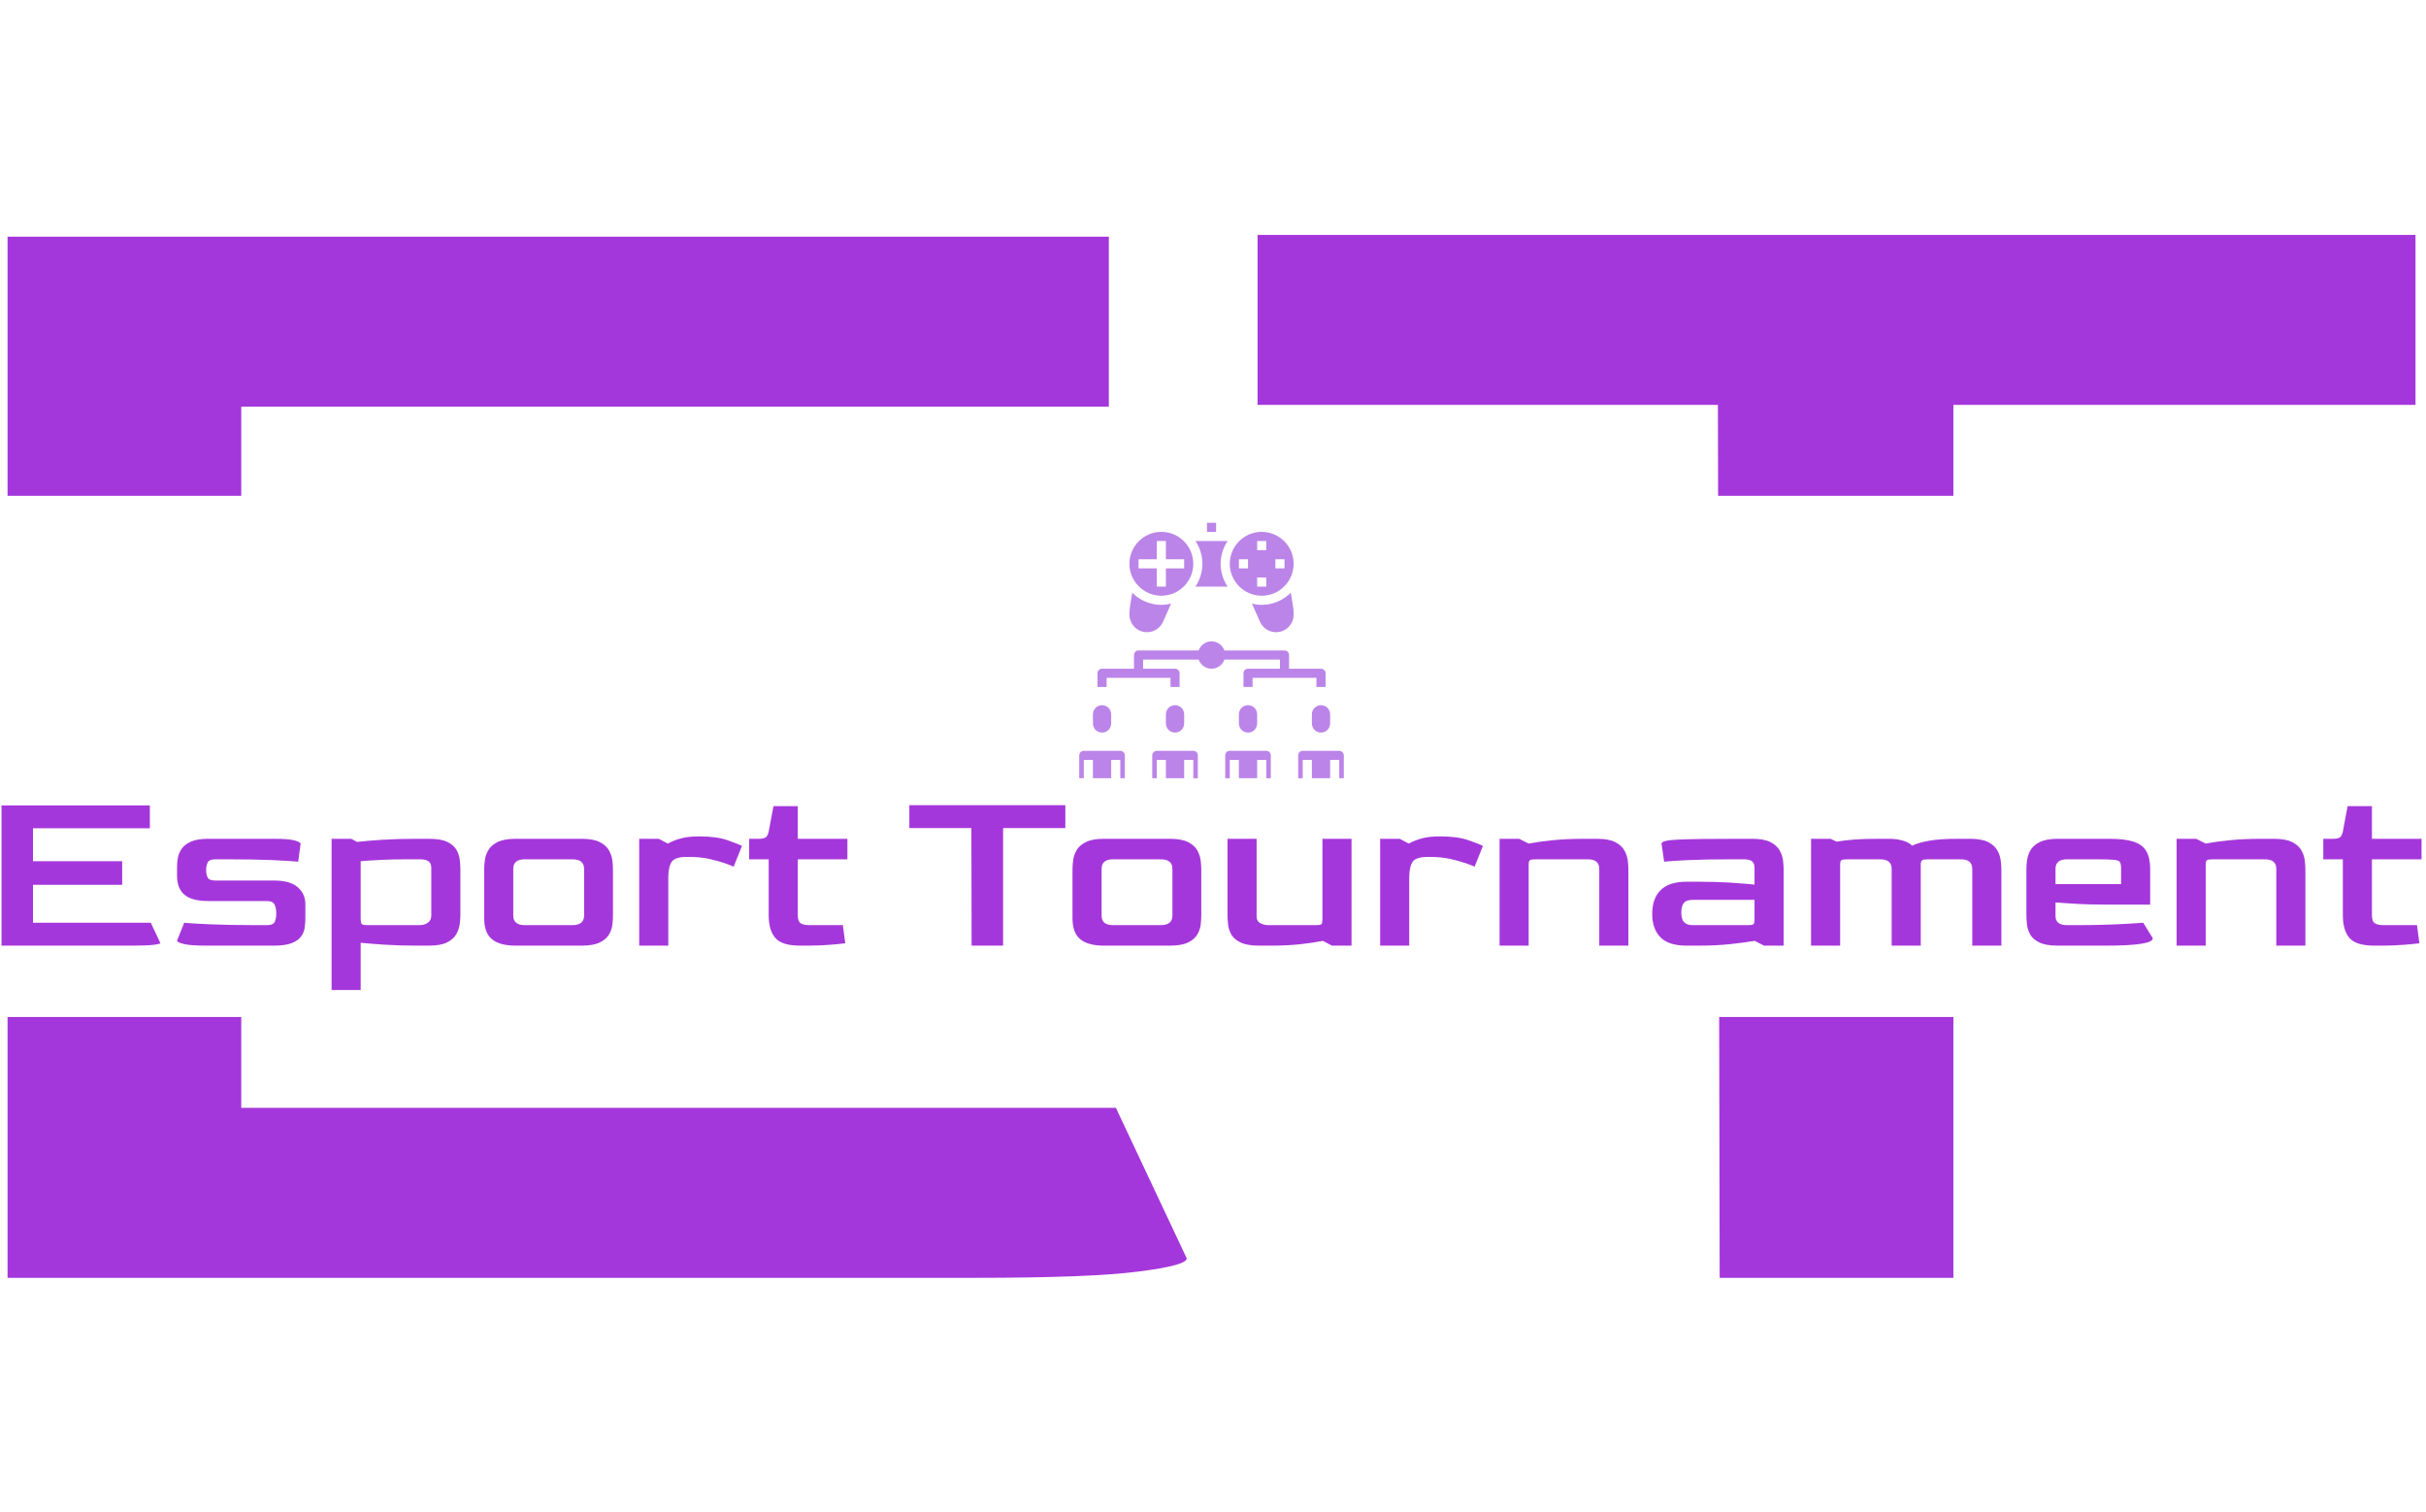 <svg xmlns="http://www.w3.org/2000/svg" version="1.1" xmlns:xlink="http://www.w3.org/1999/xlink" xmlns:svgjs="http://svgjs.dev/svgjs" width="1000" height="623" viewBox="0 0 1000 623"><g transform="matrix(1,0,0,1,-0.606,0.252)"><svg viewBox="0 0 396 247" data-background-color="#ffffff" preserveAspectRatio="xMidYMid meet" height="623" width="1000" xmlns="http://www.w3.org/2000/svg" xmlns:xlink="http://www.w3.org/1999/xlink"><g id="tight-bounds" transform="matrix(1,0,0,1,0.24,-0.1)"><svg viewBox="0 0 395.52 247.2" height="247.2" width="395.52"><g><svg></svg></g><g><svg viewBox="0 0 395.52 247.2" height="247.2" width="395.52"><g><g><path xmlns="http://www.w3.org/2000/svg" d="M1 208.814l0-42.627h38.195v14.85h142.94l11.574 24.595c0 0.772-2.604 1.485-7.812 2.141-5.208 0.694-14.178 1.042-26.91 1.041zM1 38.675h179.978v27.778h-141.783l0 14.56-38.195 0zM318.999 208.814h-38.195l-0.086-42.627 38.281 0zM280.515 66.163h-75.232v-27.777h189.237v27.777h-75.521l0 14.85-38.454 0z" fill="#a437db" fill-rule="nonzero" stroke="none" stroke-width="1" stroke-linecap="butt" stroke-linejoin="miter" stroke-miterlimit="10" stroke-dasharray="" stroke-dashoffset="0" font-family="none" font-weight="none" font-size="none" text-anchor="none" style="mix-blend-mode: normal" data-fill-palette-color="tertiary"></path></g></g><g transform="matrix(1,0,0,1,0,85.421)"><svg viewBox="0 0 395.52 76.358" height="76.358" width="395.52"><g><svg viewBox="0 0 395.52 76.358" height="76.358" width="395.52"><g><svg viewBox="0 0 395.52 76.358" height="76.358" width="395.52"><g transform="matrix(1,0,0,1,0,46.152)"><svg viewBox="0 0 395.52 30.206" height="30.206" width="395.52"><g id="textblocktransform"><svg viewBox="0 0 395.52 30.206" height="30.206" width="395.52" id="textblock"><g><svg viewBox="0 0 395.52 30.206" height="30.206" width="395.52"><g transform="matrix(1,0,0,1,0,0)"><svg width="395.52" viewBox="4 -29.45 507.36 38.75" height="30.206" data-palette-color="#a437db"><path d="M31.3 0L4 0 4-29.4 35.1-29.4 35.1-24.6 10.6-24.6 10.6-17.7 29.3-17.7 29.3-12.75 10.6-12.75 10.6-4.8 35.3-4.8 37.3-0.55Q37.3-0.35 35.95-0.18 34.6 0 31.3 0L31.3 0ZM61.1 0L46.95 0Q43.6 0 42.2-0.35 40.8-0.7 40.8-1.05L40.8-1.05 42.3-4.8Q43.75-4.65 47.62-4.48 51.5-4.3 57.2-4.3L57.2-4.3 59.7-4.3Q60.95-4.3 61.27-4.98 61.6-5.65 61.6-6.8L61.6-6.8Q61.6-7.95 61.22-8.65 60.85-9.35 59.7-9.35L59.7-9.35 47.4-9.35Q43.9-9.35 42.35-10.68 40.8-12 40.8-14.65L40.8-14.65 40.8-16.65Q40.8-17.35 40.95-18.3 41.1-19.25 41.7-20.2 42.3-21.15 43.65-21.78 45-22.4 47.4-22.4L47.4-22.4 61.2-22.4Q64.2-22.4 65.45-22.05 66.7-21.7 66.7-21.35L66.7-21.35 66.2-17.6Q64.75-17.75 60.85-17.93 56.95-18.1 51.3-18.1L51.3-18.1 48.8-18.1Q47.55-18.1 47.22-17.43 46.9-16.75 46.9-15.85L46.9-15.85Q46.9-14.9 47.22-14.28 47.55-13.65 48.8-13.65L48.8-13.65 61.1-13.65Q64.5-13.65 66.1-12.25 67.7-10.85 67.7-8.7L67.7-8.7 67.7-5.75Q67.7-4.85 67.57-3.85 67.45-2.85 66.85-1.98 66.25-1.1 64.9-0.55 63.55 0 61.1 0L61.1 0ZM79.3 9.3L73.2 9.3 73.2-22.4 77.3-22.4 78.55-21.75Q80.8-22 83.92-22.2 87.05-22.4 91.05-22.4L91.05-22.4 93.6-22.4Q96.1-22.4 97.45-21.75 98.8-21.1 99.37-20.1 99.95-19.1 100.07-18 100.2-16.9 100.2-16L100.2-16 100.2-6.4Q100.2-5.65 100.07-4.58 99.95-3.5 99.37-2.45 98.8-1.4 97.45-0.7 96.1 0 93.6 0L93.6 0 91.05 0Q87.25 0 84.3-0.2 81.35-0.4 79.3-0.6L79.3-0.6 79.3 9.3ZM80.85-4.3L80.85-4.3 91.7-4.3Q92.65-4.3 93.37-4.8 94.1-5.3 94.1-6.3L94.1-6.3 94.1-16.1Q94.15-17.2 93.57-17.65 93-18.1 91.7-18.1L91.7-18.1 89.2-18.1Q86-18.1 83.52-17.98 81.05-17.85 79.3-17.7L79.3-17.7 79.3-5.85Q79.3-4.75 79.52-4.53 79.75-4.3 80.85-4.3ZM125.59 0L111.79 0Q108.44 0 106.82-1.35 105.19-2.7 105.19-5.75L105.19-5.75 105.19-16Q105.19-16.75 105.32-17.82 105.44-18.9 106.02-19.95 106.59-21 107.97-21.7 109.34-22.4 111.79-22.4L111.79-22.4 125.59-22.4Q128.09-22.4 129.44-21.7 130.79-21 131.37-19.95 131.94-18.9 132.07-17.82 132.19-16.75 132.19-16L132.19-16 132.19-6.4Q132.19-5.5 132.07-4.4 131.94-3.3 131.34-2.3 130.74-1.3 129.39-0.65 128.04 0 125.59 0L125.59 0ZM113.69-4.3L113.69-4.3 123.69-4.3Q126.14-4.3 126.14-6.3L126.14-6.3 126.14-16.1Q126.14-18.1 123.69-18.1L123.69-18.1 113.69-18.1Q111.29-18.1 111.29-16.1L111.29-16.1 111.29-6.3Q111.29-4.3 113.69-4.3ZM143.79 0L137.69 0 137.69-22.4 141.79-22.4 143.69-21.4Q144.99-22.1 146.49-22.5 147.99-22.9 150.29-22.9L150.29-22.9Q153.94-22.9 156.22-22.1 158.49-21.3 159.24-20.9L159.24-20.9 157.49-16.55Q156.89-16.85 155.51-17.32 154.14-17.8 152.29-18.2 150.44-18.6 148.24-18.6L148.24-18.6 147.69-18.6Q145.29-18.6 144.56-17.65 143.84-16.7 143.79-14.5L143.79-14.5 143.79 0ZM172.99 0L171.44 0Q167.64 0 166.24-1.6 164.84-3.2 164.84-6.4L164.84-6.4 164.84-18.1 160.74-18.1 160.74-22.4 162.84-22.4Q163.79-22.4 164.21-22.7 164.64-23 164.84-23.9L164.84-23.9 165.84-29.25 170.94-29.25 170.94-22.4 181.34-22.4 181.34-18.1 170.94-18.1 170.94-6.35Q170.94-5.1 171.54-4.7 172.14-4.3 173.34-4.3L173.34-4.3 180.39-4.3 180.89-0.5Q179.84-0.35 177.69-0.18 175.54 0 172.99 0L172.99 0ZM213.98 0L207.38 0 207.33-24.65 194.33-24.65 194.33-29.45 227.03-29.45 227.03-24.65 213.98-24.65 213.98 0ZM248.93 0L235.13 0Q231.78 0 230.16-1.35 228.53-2.7 228.53-5.75L228.53-5.75 228.53-16Q228.53-16.75 228.66-17.82 228.78-18.9 229.36-19.95 229.93-21 231.31-21.7 232.68-22.4 235.13-22.4L235.13-22.4 248.93-22.4Q251.43-22.4 252.78-21.7 254.13-21 254.71-19.95 255.28-18.9 255.41-17.82 255.53-16.75 255.53-16L255.53-16 255.53-6.4Q255.53-5.5 255.41-4.4 255.28-3.3 254.68-2.3 254.08-1.3 252.73-0.65 251.38 0 248.93 0L248.93 0ZM237.03-4.3L237.03-4.3 247.03-4.3Q249.48-4.3 249.48-6.3L249.48-6.3 249.48-16.1Q249.48-18.1 247.03-18.1L247.03-18.1 237.03-18.1Q234.63-18.1 234.63-16.1L234.63-16.1 234.63-6.3Q234.63-4.3 237.03-4.3ZM270.18 0L267.63 0Q265.18 0 263.8-0.65 262.43-1.3 261.85-2.3 261.28-3.3 261.15-4.4 261.03-5.5 261.03-6.4L261.03-6.4 261.03-22.4 267.13-22.4 267.13-6.3Q267.08-5.2 267.85-4.75 268.63-4.3 269.53-4.3L269.53-4.3 279.43-4.3Q280.53-4.3 280.73-4.5 280.93-4.7 280.93-5.8L280.93-5.8 280.93-22.4 287.03-22.4 287.03 0 282.93 0 281.03-1Q279.03-0.6 276.3-0.3 273.58 0 270.18 0L270.18 0ZM299.13 0L293.03 0 293.03-22.4 297.13-22.4 299.03-21.4Q300.33-22.1 301.83-22.5 303.33-22.9 305.63-22.9L305.63-22.9Q309.28-22.9 311.55-22.1 313.83-21.3 314.58-20.9L314.58-20.9 312.83-16.55Q312.23-16.85 310.85-17.32 309.48-17.8 307.63-18.2 305.78-18.6 303.58-18.6L303.58-18.6 303.03-18.6Q300.63-18.6 299.9-17.65 299.18-16.7 299.13-14.5L299.13-14.5 299.13 0ZM324.17 0L318.07 0 318.07-22.4 322.17-22.4 324.17-21.4Q326.27-21.8 329.22-22.1 332.17-22.4 335.97-22.4L335.97-22.4 338.47-22.4Q340.97-22.4 342.32-21.7 343.67-21 344.25-19.95 344.82-18.9 344.95-17.82 345.07-16.75 345.07-16L345.07-16 345.07 0 338.97 0 338.97-16.1Q338.97-18.1 336.57-18.1L336.57-18.1 325.67-18.1Q324.72-18.1 324.45-17.93 324.17-17.75 324.17-17L324.17-17 324.17 0ZM359.77 0L357.27 0Q353.47 0 351.77-1.78 350.07-3.55 350.07-6.65L350.07-6.65Q350.07-9.9 351.85-11.65 353.62-13.4 357.27-13.4L357.27-13.4 359.82-13.4Q363.57-13.4 366.57-13.2 369.57-13 371.52-12.8L371.52-12.8 371.52-16.1Q371.52-16.55 371.42-17.03 371.32-17.5 370.82-17.8 370.32-18.1 369.12-18.1L369.12-18.1 366.62-18.1Q361.17-18.1 357.52-17.93 353.87-17.75 352.57-17.6L352.57-17.6 352.02-21.4Q352.02-22.1 355.82-22.25 359.62-22.4 368.52-22.4L368.52-22.4 371.02-22.4Q373.52-22.4 374.87-21.7 376.22-21 376.8-19.95 377.37-18.9 377.5-17.82 377.62-16.75 377.62-16L377.62-16 377.62 0 373.52 0 371.57-1Q369.47-0.65 366.52-0.33 363.57 0 359.77 0L359.77 0ZM358.57-4.3L358.57-4.3 370.02-4.3Q371.12-4.3 371.32-4.5 371.52-4.7 371.52-5.75L371.52-5.75 371.52-9.6 358.57-9.6Q357.22-9.6 356.7-8.95 356.17-8.3 356.17-6.9L356.17-6.9Q356.17-5.5 356.77-4.9 357.37-4.3 358.57-4.3ZM389.47 0L383.37 0 383.37-22.4 387.47-22.4 388.72-21.8Q390.17-22.05 392.27-22.23 394.37-22.4 397.27-22.4L397.27-22.4 399.77-22.4Q401.22-22.4 402.57-22.03 403.92-21.65 404.57-20.95L404.57-20.95Q405.87-21.6 408.17-22 410.47-22.4 414.17-22.4L414.17-22.4 416.67-22.4Q419.17-22.4 420.52-21.7 421.87-21 422.44-19.95 423.02-18.9 423.14-17.82 423.27-16.75 423.27-16L423.27-16 423.27 0 417.17 0 417.17-16.1Q417.17-18.1 414.77-18.1L414.77-18.1 407.77-18.1Q406.97-18.1 406.67-17.9 406.37-17.7 406.37-17L406.37-17 406.37 0 400.27 0 400.27-16.1Q400.27-18.1 397.87-18.1L397.87-18.1 390.97-18.1Q390.02-18.1 389.74-17.93 389.47-17.75 389.47-17L389.47-17 389.47 0ZM445.17 0L435.12 0Q432.62 0 431.27-0.65 429.92-1.3 429.34-2.3 428.77-3.3 428.64-4.4 428.52-5.5 428.52-6.4L428.52-6.4 428.52-16Q428.52-16.75 428.64-17.82 428.77-18.9 429.34-19.95 429.92-21 431.29-21.7 432.67-22.4 435.12-22.4L435.12-22.4 445.87-22.4Q449.17-22.4 451.04-21.78 452.92-21.15 453.69-19.75 454.47-18.35 454.47-16L454.47-16 454.47-8.6 445.72-8.6Q441.22-8.6 438.39-8.8 435.57-9 434.62-9.05L434.62-9.05 434.62-6.3Q434.57-4.3 437.02-4.3L437.02-4.3 439.57-4.3Q442.27-4.3 444.84-4.38 447.42-4.45 449.57-4.58 451.72-4.7 453.02-4.8L453.02-4.8 455.02-1.55Q455.02 0 445.17 0L445.17 0ZM434.62-16.1L434.62-12.9 448.37-12.9 448.37-16.1Q448.37-17.1 448.14-17.5 447.92-17.9 446.82-18 445.72-18.1 443.07-18.1L443.07-18.1 437.02-18.1Q434.62-18.1 434.62-16.1L434.62-16.1ZM466.11 0L460.01 0 460.01-22.4 464.11-22.4 466.11-21.4Q468.21-21.8 471.16-22.1 474.11-22.4 477.91-22.4L477.91-22.4 480.41-22.4Q482.91-22.4 484.26-21.7 485.61-21 486.19-19.95 486.76-18.9 486.89-17.82 487.01-16.75 487.01-16L487.01-16 487.01 0 480.91 0 480.91-16.1Q480.91-18.1 478.51-18.1L478.51-18.1 467.61-18.1Q466.66-18.1 466.39-17.93 466.11-17.75 466.11-17L466.11-17 466.11 0ZM503.01 0L501.46 0Q497.66 0 496.26-1.6 494.86-3.2 494.86-6.4L494.86-6.4 494.86-18.1 490.76-18.1 490.76-22.4 492.86-22.4Q493.81-22.4 494.24-22.7 494.66-23 494.86-23.9L494.86-23.9 495.86-29.25 500.96-29.25 500.96-22.4 511.36-22.4 511.36-18.1 500.96-18.1 500.96-6.35Q500.96-5.1 501.56-4.7 502.16-4.3 503.36-4.3L503.36-4.3 510.41-4.3 510.91-0.5Q509.86-0.35 507.71-0.18 505.56 0 503.01 0L503.01 0Z" opacity="1" transform="matrix(1,0,0,1,0,0)" fill="#a437db" class="undefined-text-0" data-fill-palette-color="primary" id="text-0"></path></svg></g></svg></g></svg></g></svg></g><g transform="matrix(1,0,0,1,176.142,0)"><svg viewBox="0 0 43.235 41.744" height="41.744" width="43.235"><g><svg xmlns="http://www.w3.org/2000/svg" xmlns:xlink="http://www.w3.org/1999/xlink" version="1.1" x="0" y="0" viewBox="3 5 58 56" style="enable-background:new 0 0 64 64;" xml:space="preserve" height="41.744" width="43.235" class="icon-icon-0" data-fill-palette-color="accent" id="icon-0"><g fill="#bb84e8" data-fill-palette-color="accent"><path d="M12 55H4c-0.552 0-1 0.448-1 1v5h1v-4h2v4h4v-4h2v4h1v-5C13 55.448 12.552 55 12 55z" fill="#bb84e8" data-fill-palette-color="accent"></path><path d="M8 51c1.103 0 2-0.897 2-2v-2c0-1.103-0.897-2-2-2s-2 0.897-2 2v2C6 50.103 6.897 51 8 51z" fill="#bb84e8" data-fill-palette-color="accent"></path><path d="M28 55h-8c-0.552 0-1 0.448-1 1v5h1v-4h2v4h4v-4h2v4h1v-5C29 55.448 28.552 55 28 55z" fill="#bb84e8" data-fill-palette-color="accent"></path><path d="M26 49v-2c0-1.103-0.897-2-2-2s-2 0.897-2 2v2c0 1.103 0.897 2 2 2S26 50.103 26 49z" fill="#bb84e8" data-fill-palette-color="accent"></path><path d="M60 55h-8c-0.552 0-1 0.448-1 1v5h1v-4h2v4h4v-4h2v4h1v-5C61 55.448 60.552 55 60 55z" fill="#bb84e8" data-fill-palette-color="accent"></path><path d="M54 47v2c0 1.103 0.897 2 2 2s2-0.897 2-2v-2c0-1.103-0.897-2-2-2S54 45.897 54 47z" fill="#bb84e8" data-fill-palette-color="accent"></path><path d="M44 55h-8c-0.552 0-1 0.448-1 1v5h1v-4h2v4h4v-4h2v4h1v-5C45 55.448 44.552 55 44 55z" fill="#bb84e8" data-fill-palette-color="accent"></path><path d="M38 47v2c0 1.103 0.897 2 2 2s2-0.897 2-2v-2c0-1.103-0.897-2-2-2S38 45.897 38 47z" fill="#bb84e8" data-fill-palette-color="accent"></path><path d="M47 37h-7c-0.553 0-1 0.447-1 1v3h2v-2h14v2h2v-3c0-0.553-0.447-1-1-1h-7v-3c0-0.553-0.447-1-1-1H34.816c-0.414-1.161-1.514-2-2.816-2s-2.402 0.839-2.816 2H16c-0.553 0-1 0.447-1 1v3H8c-0.553 0-1 0.447-1 1v3h2v-2h14v2h2v-3c0-0.553-0.447-1-1-1h-7v-2h12.184c0.414 1.161 1.514 2 2.816 2s2.402-0.839 2.816-2H47V37z" fill="#bb84e8" data-fill-palette-color="accent"></path><path d="M43 21c3.859 0 7-3.14 7-7s-3.141-7-7-7-7 3.14-7 7S39.141 21 43 21zM46 13h2v2h-2V13zM42 9h2v2h-2V9zM42 17h2v2h-2V17zM38 13h2v2h-2V13z" fill="#bb84e8" data-fill-palette-color="accent"></path><rect x="31" y="5" width="2" height="2" fill="#bb84e8" data-fill-palette-color="accent"></rect><path d="M43 23c-0.737 0-1.449-0.099-2.135-0.267l1.769 3.981C43.251 28.103 44.632 29 46.151 29 48.273 29 50 27.273 50 25.151c0-0.732-0.055-1.396-0.163-2.049l-0.46-2.759C47.746 21.983 45.49 23 43 23z" fill="#bb84e8" data-fill-palette-color="accent"></path><path d="M17.849 29c1.52 0 2.9-0.897 3.518-2.286l1.769-3.981C22.449 22.901 21.737 23 21 23c-2.49 0-4.746-1.017-6.377-2.656l-0.46 2.76C14.055 23.755 14 24.419 14 25.076 14 27.273 15.727 29 17.849 29z" fill="#bb84e8" data-fill-palette-color="accent"></path><path d="M35.522 19C34.562 17.569 34 15.849 34 14s0.562-3.569 1.522-5h-7.044C29.438 10.431 30 12.151 30 14s-0.562 3.569-1.522 5H35.522z" fill="#bb84e8" data-fill-palette-color="accent"></path><path d="M21 21c3.859 0 7-3.14 7-7s-3.141-7-7-7-7 3.14-7 7S17.141 21 21 21zM16 13h4V9h2v4h4v2h-4v4h-2v-4h-4V13z" fill="#bb84e8" data-fill-palette-color="accent"></path></g></svg></g></svg></g><g></g></svg></g></svg></g></svg></g></svg></g><defs></defs></svg><rect width="395.52" height="247.2" fill="none" stroke="none" visibility="hidden"></rect></g></svg></g></svg>